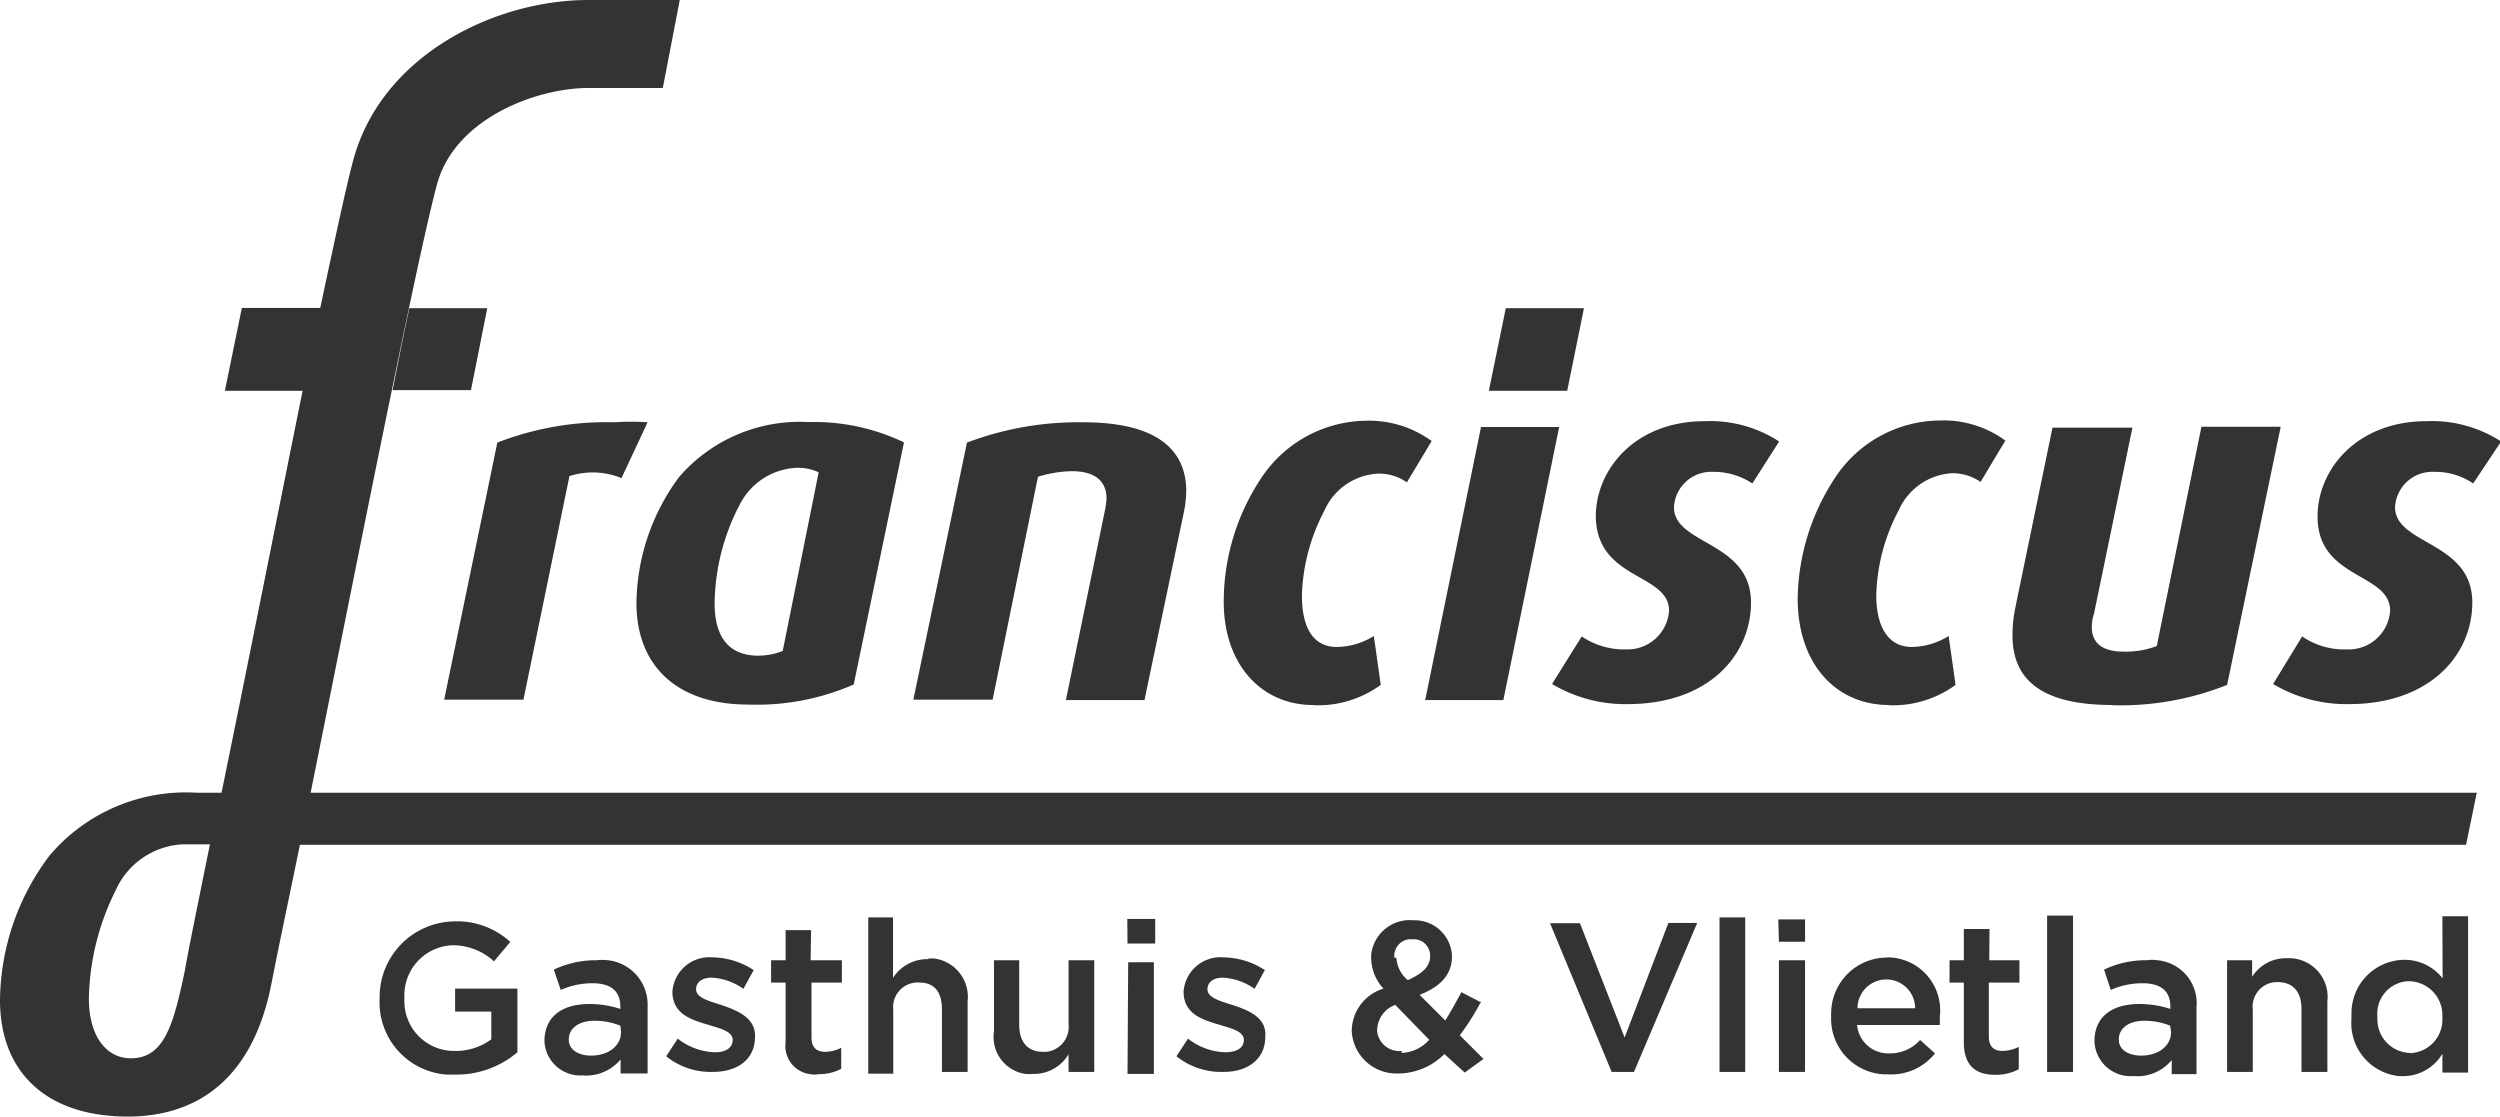 <svg xmlns="http://www.w3.org/2000/svg" width="111.95" height="50" viewBox="0 0 111.95 50"><path d="M19.59,8.18c.84-2.9,4.45-4.24,6.76-4.24h3.33L30.44,0H26.35C22.11,0,17.1,2.5,15.83,7.13c-.3,1.09-.83,3.57-1.49,6.66H10.83l-.76,3.71h3.48c-1.21,6-2.63,13.13-3.63,18H8.83a8,8,0,0,0-6.61,2.81A10.91,10.91,0,0,0,0,44.78C0,48,2.06,50,5.73,50c2.64,0,5.46-1.24,6.4-5.83.45-2.27.45-2.21,1.3-6.34h97l.48-2.33h-97C15.62,27,18.71,11.34,19.59,8.18ZM8.28,43.45c-.52,2.5-.94,3.94-2.43,3.94-1.09,0-1.87-1-1.87-2.67a11.24,11.24,0,0,1,1.2-4.85,3.47,3.47,0,0,1,3-2.06H9.4C8.7,41.27,8.43,42.58,8.28,43.45Zm38.2-22.1A5.4,5.4,0,0,1,48,21.1c1.12,0,1.55.52,1.55,1.22a3.93,3.93,0,0,1-.06.48l-1.76,8.55h3.52L53,23a5.25,5.25,0,0,0,.12-1c0-1.85-1.3-3.09-4.61-3.09a14.06,14.06,0,0,0-5.21.91L40.9,31.33h3.55ZM28.5,27c0,2.83,1.83,4.55,5,4.55a10.81,10.81,0,0,0,4.73-.9l2.25-10.84a9.32,9.32,0,0,0-4.28-.91,7.14,7.14,0,0,0-5.79,2.46A9.65,9.65,0,0,0,28.5,27Zm4.55-4.24a3,3,0,0,1,2.61-1.81,2.16,2.16,0,0,1,1,.2l-1.61,8a3,3,0,0,1-1.18.21C32.59,29.32,32,28.48,32,27A9.81,9.81,0,0,1,33.05,22.74ZM25.5,21.32a3.4,3.4,0,0,1,2.33.09L29,18.91a10.45,10.45,0,0,0-1.48,0,13.46,13.46,0,0,0-5.25.91L19.89,31.33h3.55Zm79.59,7.76h0a3.34,3.34,0,0,1-2-.58l-1.3,2.13a6.42,6.42,0,0,0,3.4.9c3.63,0,5.52-2.21,5.52-4.55,0-2.75-3.46-2.57-3.46-4.27A1.67,1.67,0,0,1,109,21.13h0a3,3,0,0,1,1.75.52L112,19.77a5.7,5.7,0,0,0-3.33-.91c-3.13,0-4.89,2.16-4.89,4.27,0,2.83,3.25,2.5,3.25,4.22A1.86,1.86,0,0,1,105.09,29.08ZM94.6,31.58h0a12.87,12.87,0,0,0,5.13-.91l2.4-11.56H98.58l-2,9.82a3.94,3.94,0,0,1-1.48.25c-1.09,0-1.43-.49-1.43-1.12a1.91,1.91,0,0,1,.1-.58l1.72-8.33H91.91l-1.67,8.09a6.23,6.23,0,0,0-.12,1.22c0,2.11,1.48,3.11,4.48,3.11Zm-35.77,0a4.78,4.78,0,0,0,3-.91l-.31-2.19a3.19,3.19,0,0,1-1.67.49c-1,0-1.55-.8-1.55-2.3a8.63,8.63,0,0,1,1-3.79,2.78,2.78,0,0,1,2.4-1.67A2.17,2.17,0,0,1,63,21.6l1.11-1.85a4.77,4.77,0,0,0-2.94-.91,5.71,5.71,0,0,0-4.7,2.58,10,10,0,0,0-1.67,5.4c-.05,2.92,1.68,4.75,4,4.75Zm25.74,0a4.76,4.76,0,0,0,3-.91l-.31-2.19a3.18,3.18,0,0,1-1.66.49c-1,0-1.58-.84-1.58-2.31a8.52,8.52,0,0,1,1-3.8,2.79,2.79,0,0,1,2.39-1.67,2.25,2.25,0,0,1,1.28.39l1.11-1.85a4.68,4.68,0,0,0-2.94-.9,5.67,5.67,0,0,0-4.69,2.57,10.08,10.08,0,0,0-1.67,5.4c0,2.94,1.72,4.77,4.09,4.77Zm-9.83-4.23a1.86,1.86,0,0,1-1.91,1.73,3.39,3.39,0,0,1-2-.58L69.5,30.63a6.41,6.41,0,0,0,3.39.9c3.64,0,5.52-2.21,5.52-4.55,0-2.75-3.45-2.57-3.45-4.27a1.67,1.67,0,0,1,1.75-1.58h0a3.1,3.1,0,0,1,1.76.52l1.2-1.88a5.68,5.68,0,0,0-3.33-.91c-3.12,0-4.88,2.16-4.88,4.27C71.5,26,74.74,25.65,74.74,27.35Zm-7.42,4,2.5-12.23h-3.5l-2.5,12.23ZM79.66,48h1.17V43H79.66Zm0-5.83h1.17v-1h-1.2ZM77,48h1.15V41.08H77Zm-4.25-1.54-2-5.12H69.41L72.17,48h1L76,41.33H74.71Zm-6.42-1.57-.89-.46c-.24.45-.48.88-.72,1.27l-1.15-1.15c.83-.33,1.45-.83,1.45-1.73h0a1.67,1.67,0,0,0-1.72-1.61h0a1.74,1.74,0,0,0-1.9,1.55s0,.08,0,.12h0a2.07,2.07,0,0,0,.55,1.39,2,2,0,0,0-1.42,1.88h0a2,2,0,0,0,2,1.92h.15a2.94,2.94,0,0,0,2-.87h0l.91.83.84-.61-1.06-1.06a11.16,11.16,0,0,0,.91-1.43Zm-3.89-2a.75.75,0,0,1,.66-.83h.18a.73.73,0,0,1,.76.69v.07c0,.48-.37.79-1,1.07a1.42,1.42,0,0,1-.51-1Zm.34,4.17a1,1,0,0,1-1.11-.86.37.37,0,0,1,0-.11h0A1.23,1.23,0,0,1,62.48,45L64,46.56a1.74,1.74,0,0,1-1.24.59ZM55.18,45c-.57-.18-1.11-.33-1.11-.7h0c0-.3.24-.52.69-.52a2.71,2.71,0,0,1,1.42.5l.46-.84a3.47,3.47,0,0,0-1.85-.57A1.66,1.66,0,0,0,53,44.4v0h0c0,1,.83,1.26,1.58,1.48.58.18,1.12.3,1.12.69h0c0,.34-.3.55-.83.55a2.82,2.82,0,0,1-1.67-.61l-.52.79a3.22,3.22,0,0,0,2.13.7c1,0,1.85-.52,1.85-1.58h0C56.73,45.57,55.92,45.24,55.18,45Zm47.25-2.09a1.79,1.79,0,0,0-1.58.83V43H99.73V48h1.15V45.21a1.1,1.1,0,0,1,1-1.23H102c.67,0,1.06.42,1.06,1.2V48h1.16V44.84a1.73,1.73,0,0,0-1.52-1.92A1.22,1.22,0,0,0,102.43,42.91ZM91.67,48h1.16v-7H91.67ZM89.09,41.6H87.94V43H87.3v1h.64v2.67c0,1.09.58,1.48,1.46,1.46a2.18,2.18,0,0,0,1-.25v-1a1.71,1.71,0,0,1-.73.18c-.37,0-.61-.18-.61-.64V44h1.37V43H89.08Zm-4.57,1.28A2.5,2.5,0,0,0,82,45.37a.66.66,0,0,0,0,.14,2.49,2.49,0,0,0,2.39,2.6h.16a2.51,2.51,0,0,0,2.1-.94l-.67-.6a1.78,1.78,0,0,1-1.37.6,1.4,1.4,0,0,1-1.45-1.27h3.7a1.93,1.93,0,0,0,0-.34,2.37,2.37,0,0,0-2.37-2.69Zm-1.34,2.27a1.29,1.29,0,1,1,2.58,0ZM96.13,43a4.3,4.3,0,0,0-1.91.42l.3.91a3.48,3.48,0,0,1,1.42-.3c.84,0,1.25.36,1.25,1.06v.09a4.41,4.41,0,0,0-1.4-.22c-1.15,0-2,.52-2,1.67h0a1.62,1.62,0,0,0,1.67,1.56h.12a2,2,0,0,0,1.67-.72v.63h1.11v-3A1.93,1.93,0,0,0,96.61,43a1.6,1.6,0,0,0-.49,0Zm1.09,3.21c0,.64-.58,1.06-1.34,1.06-.54,0-1-.24-1-.72h0c0-.49.42-.84,1.15-.84a3.05,3.05,0,0,1,1.15.22Zm-49.37-.35a1.12,1.12,0,0,1-1,1.24h-.15c-.67,0-1.06-.43-1.06-1.21V43H44.51v3.19a1.67,1.67,0,0,0,1.4,1.9,2.17,2.17,0,0,0,.36,0,1.8,1.8,0,0,0,1.58-.88V48H49V43H47.85Zm-6.28-2.91a1.82,1.82,0,0,0-1.58.84V41.08H38.88v7H40V45.21A1.1,1.1,0,0,1,41,44a.55.55,0,0,1,.18,0c.66,0,1,.42,1,1.2V48h1.15V44.84a1.73,1.73,0,0,0-1.52-1.92h-.24Zm-5.25-1.3H35.18V43h-.65v1h.65v2.67a1.27,1.27,0,0,0,1.09,1.43,1.08,1.08,0,0,0,.4,0,2.06,2.06,0,0,0,1-.24v-.94a1.63,1.63,0,0,1-.72.18c-.37,0-.61-.18-.61-.64V44h1.36V43h-1.4Zm14.17.6h1.24v-1.1H50.48Zm0,5.84h1.18v-5H50.52Zm58.89-4.28a2.17,2.17,0,0,0-1.73-.83,2.39,2.39,0,0,0-2.35,2.45,1.09,1.09,0,0,0,0,.18,2.38,2.38,0,0,0,2.16,2.58h.18a2.06,2.06,0,0,0,1.73-1v.84h1.15v-7h-1.15Zm-1.46,3.34a1.5,1.5,0,0,1-1.46-1.53.19.19,0,0,1,0-.08h0a1.46,1.46,0,0,1,1.33-1.6h.12a1.52,1.52,0,0,1,1.46,1.58v.09a1.5,1.5,0,0,1-1.44,1.55h0ZM20.38,45.3H22v1.24a2.65,2.65,0,0,1-1.61.52,2.22,2.22,0,0,1-2.28-2.17,1.34,1.34,0,0,1,0-.2h0a2.24,2.24,0,0,1,2.13-2.36h0a2.71,2.71,0,0,1,1.88.72l.73-.87a3.52,3.52,0,0,0-2.54-.92A3.39,3.39,0,0,0,17,44.62v.1A3.24,3.24,0,0,0,20,48.12c.13,0,.25,0,.38,0a4.2,4.2,0,0,0,2.79-1V44.27H20.38ZM26.72,43a4.37,4.37,0,0,0-1.92.42l.31.91a3.48,3.48,0,0,1,1.42-.3c.84,0,1.25.36,1.25,1.06v.09a4.41,4.41,0,0,0-1.4-.22c-1.15,0-2,.52-2,1.67h0A1.61,1.61,0,0,0,26,48.16h.12a2,2,0,0,0,1.67-.72v.63H29v-3A2,2,0,0,0,27.23,43,2.18,2.18,0,0,0,26.72,43Zm1.09,3.21c0,.64-.58,1.06-1.34,1.06-.54,0-1-.24-1-.72h0c0-.49.43-.84,1.15-.84a3.07,3.07,0,0,1,1.16.22ZM32.29,45c-.57-.18-1.12-.33-1.12-.7h0c0-.3.25-.52.7-.52a2.71,2.71,0,0,1,1.42.5l.46-.84a3.47,3.47,0,0,0-1.85-.57,1.66,1.66,0,0,0-1.79,1.53v0h0c0,1,.83,1.26,1.57,1.48.58.18,1.13.3,1.13.69h0c0,.34-.3.55-.79.55a2.82,2.82,0,0,1-1.67-.61l-.52.79a3.18,3.18,0,0,0,2.09.7c1.06,0,1.89-.52,1.89-1.58h0C33.84,45.57,33,45.24,32.29,45ZM70.93,13.8h-3.5l-.76,3.7h3.51Zm-52.6,0c-.24,1.12-.49,2.36-.75,3.67h3.51l.73-3.67Z" transform="translate(0 0)" fill="#333"/></svg>
